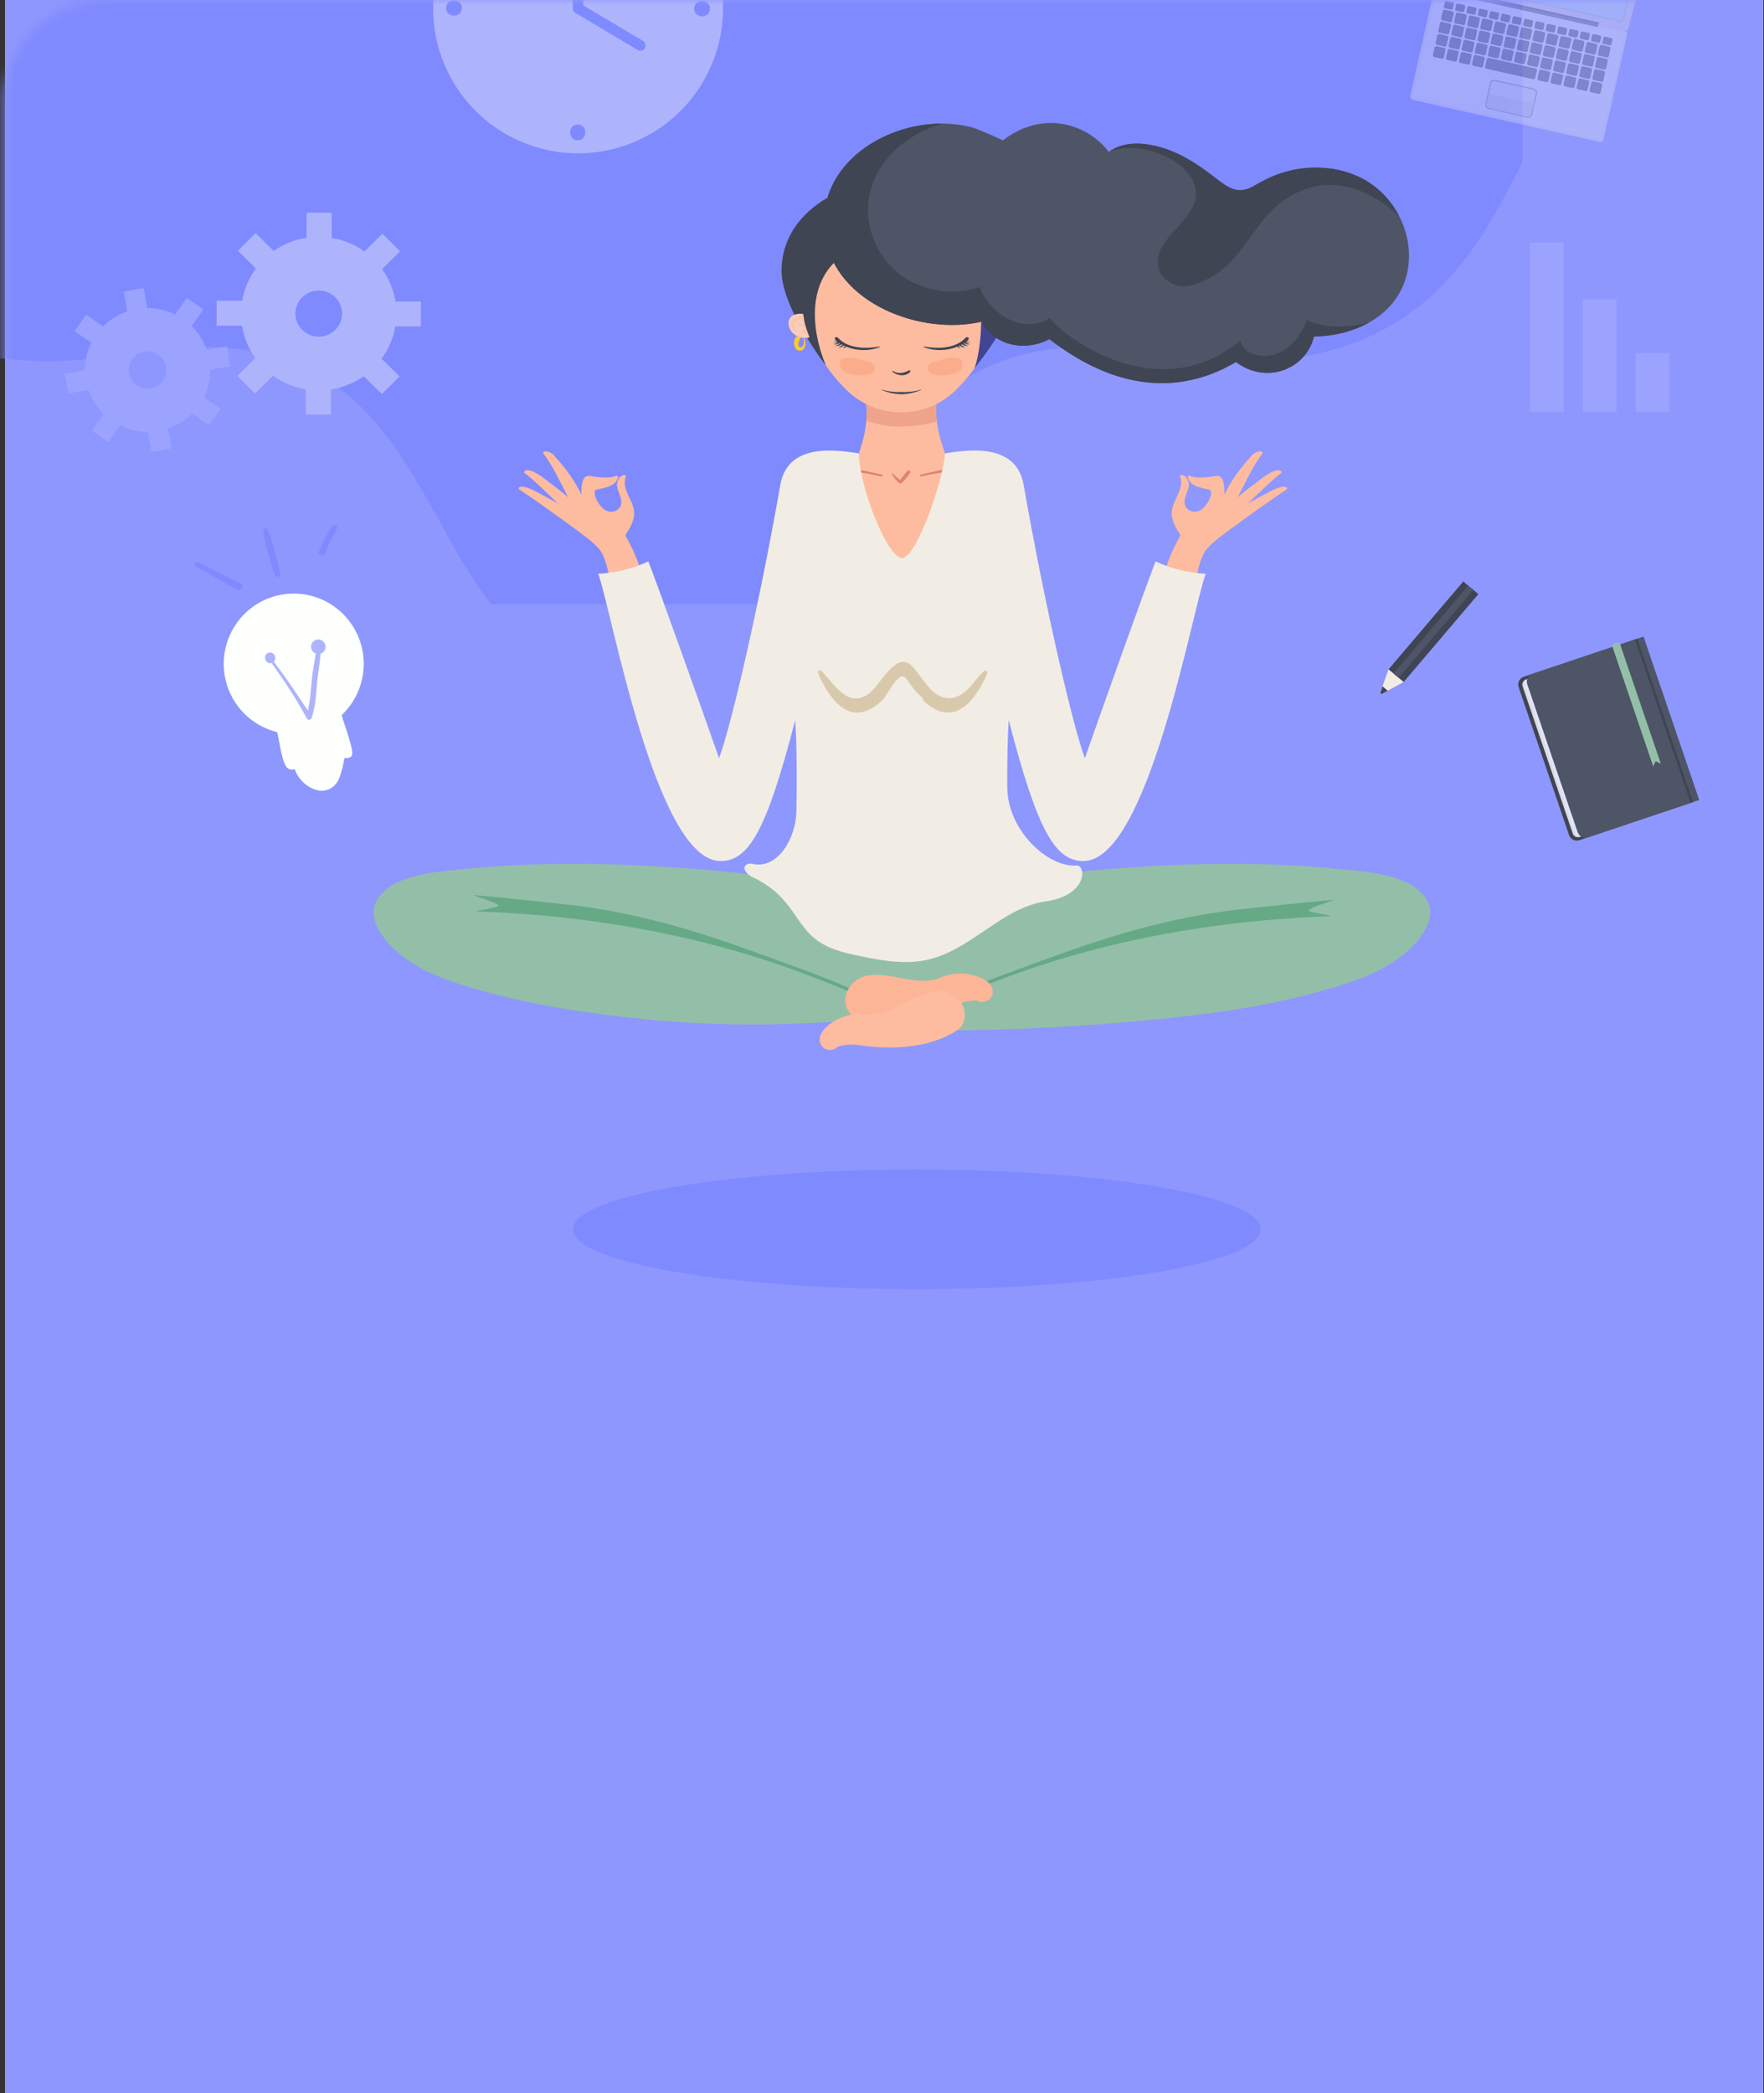 <svg width="177" height="210" viewBox="0 0 177 210" fill="none" xmlns="http://www.w3.org/2000/svg">
<rect x="0" y="0" width="177" height="210" fill="#333333" stroke="none"/>
<rect x="0.5" width="176.435" height="210" fill="#8E97FD"/>
<mask id="mask0_316_8" style="mask-type:alpha" maskUnits="userSpaceOnUse" x="0" y="0" width="177" height="210">
<rect x="0.5" width="176.435" height="210" rx="10" fill="#FA6E5A"/>
</mask>
<g mask="url(#mask0_316_8)">
<path d="M13.273 35.447C-12.227 39.827 -18.727 24.863 -23.227 16.285V-37.368H64.773V60.632H49.273C40.94 50.047 38.773 31.067 13.273 35.447Z" fill="#808AFF"/>
<path d="M116.273 35.447C141.773 39.827 148.273 24.863 152.773 16.285V-37.368H64.773V60.632H80.273C88.606 50.047 90.773 31.067 116.273 35.447Z" fill="#808AFF"/>
<g clip-path="url(#clip0_316_8)">
<path d="M156.886 24.339H153.5V41.339H156.886V24.339Z" fill="#9BA3FF"/>
<path d="M162.193 30.054H158.807V41.339H162.193V30.054Z" fill="#9BA3FF"/>
<path d="M167.507 35.439H164.121V41.339H167.507V35.439Z" fill="#9BA3FF"/>
</g>
<g clip-path="url(#clip1_316_8)">
<path d="M92 129.339C111.054 129.339 126.5 126.653 126.5 123.339C126.5 120.026 111.054 117.339 92 117.339C72.946 117.339 57.5 120.026 57.5 123.339C57.5 126.653 72.946 129.339 92 129.339Z" fill="#808AFF"/>
</g>
<path d="M86.182 45.495C86.182 45.495 84.83 60.436 90.428 60.211C96.434 59.966 94.819 45.495 94.819 45.495C94.034 43.163 93.721 41.78 94.073 39.333H86.781C87.133 41.78 86.963 43.163 86.182 45.495Z" fill="#FDBCA0"/>
<path d="M86.927 42.223C87.755 42.471 88.588 42.7 89.451 42.771C90.269 42.84 91.109 42.788 91.923 42.7C92.601 42.625 93.324 42.504 94.001 42.279C93.894 41.392 93.91 40.478 94.076 39.33H86.784C86.944 40.455 86.993 41.356 86.927 42.223Z" fill="#F0A38B"/>
<path d="M90.428 41.372C92.509 41.372 94.512 40.55 95.978 39.069C97.723 37.307 99.091 35.344 99.492 33.037C100.006 30.075 99.007 27.117 96.825 24.735H84.029C81.847 27.113 80.847 30.075 81.362 33.037C81.762 35.344 83.133 37.307 84.876 39.069C86.344 40.547 88.347 41.372 90.428 41.372Z" fill="#FDBCA0"/>
<path d="M91.064 47.237C90.8 47.528 90.552 47.844 90.318 48.161C90.034 47.965 89.81 47.727 89.562 47.482C89.539 47.459 89.494 47.482 89.504 47.515C89.644 47.9 89.937 48.213 90.236 48.48C90.301 48.536 90.393 48.542 90.458 48.48C90.774 48.17 91.083 47.808 91.327 47.437C91.431 47.283 91.191 47.097 91.064 47.237Z" fill="#DF8370"/>
<path d="M98.105 46.667C96.16 46.833 94.242 47.149 92.35 47.632C92.236 47.662 92.285 47.834 92.399 47.808C94.281 47.391 96.183 47.107 98.105 46.977C98.306 46.964 98.303 46.65 98.105 46.667Z" fill="#DF8370"/>
<path d="M82.749 46.667C84.693 46.833 86.612 47.149 88.504 47.632C88.618 47.662 88.569 47.834 88.455 47.808C86.573 47.391 84.671 47.107 82.749 46.977C82.55 46.964 82.55 46.65 82.749 46.667Z" fill="#DF8370"/>
<path d="M83.084 19.809C80.365 21.369 78.45 23.825 78.418 27.127C78.385 30.849 82.912 36.776 82.85 36.629C81.345 33.008 80.951 28.023 84.706 25.528C85.081 25.28 85.55 25.137 85.885 24.846C85.875 22.879 84.791 20.974 83.084 19.809Z" fill="#3F4553"/>
<path d="M97.505 19.809C100.224 21.369 102.139 23.825 102.172 27.127C102.204 30.849 99.98 34.16 97.765 36.972C98.329 35.745 99.635 28.02 95.88 25.528C95.505 25.28 95.036 25.137 94.701 24.846C94.714 22.879 95.802 20.974 97.505 19.809Z" fill="#424495"/>
<path d="M136.55 17.839C134.473 16.805 132.046 16.583 129.786 17.043C128.692 17.265 127.656 17.653 126.669 18.178C126.015 18.524 125.35 19.02 124.588 19.079C123.663 19.147 122.853 18.544 122.165 18.009C120.029 16.345 117.857 14.887 115.108 14.486C113.779 14.29 112.294 14.434 111.265 15.249C110.21 13.853 108.637 12.858 106.904 12.493C104.612 12.01 102.433 12.698 100.632 14.081C99.616 13.582 97.838 12.864 97.613 12.803C90.839 10.937 81.59 15.67 82.788 23.652C83.817 30.513 92.49 33.683 98.499 32.274C99.795 34.73 102.902 35.301 105.296 34.023C105.478 34.163 105.66 34.303 105.846 34.44C109.666 37.246 114.111 39.069 118.912 38.241C120.736 37.924 122.442 37.265 124.012 36.319C125.504 37.441 127.467 37.797 129.275 36.929C130.62 36.287 131.522 35.099 131.844 33.755C131.867 33.755 131.89 33.755 131.913 33.755C135.905 33.706 140.139 31.72 141.159 27.528C142.087 23.718 140.022 19.565 136.55 17.839Z" fill="#4E5567"/>
<path d="M118.397 16.596C119.71 17.67 120.488 19.141 119.671 20.762C119.006 22.083 117.811 23.046 116.941 24.217C115.922 25.587 115.746 27.345 117.417 28.347C119.062 29.332 121.123 28.105 122.494 27.175C124.188 26.024 126.005 22.693 127.464 21.265C133.945 14.92 140.38 21.702 140.406 21.724C139.566 20.074 138.224 18.674 136.55 17.839C134.472 16.805 132.046 16.583 129.786 17.043C128.692 17.265 127.656 17.653 126.669 18.179C126.015 18.524 125.35 19.02 124.588 19.079C123.663 19.147 122.852 18.544 122.165 18.009C120.029 16.345 117.857 14.887 115.108 14.486C113.808 14.297 112.359 14.434 111.333 15.204C113.571 14.332 116.603 15.125 118.397 16.596Z" fill="#3F4553"/>
<path d="M135.658 32.679C134.072 32.865 132.587 32.777 131.128 32.127C130.499 33.762 129.213 35.412 127.395 35.67C126.174 35.843 124.731 35.461 124.481 34.166C115.896 41.167 106.272 33.357 105.344 31.893C102.667 33.641 99.293 31.508 98.293 28.777C96.254 29.57 93.903 29.325 91.923 28.474C88.233 26.892 86.188 22.53 87.478 18.681C88.552 15.481 91.415 13.292 94.587 12.401C88.403 12.366 81.762 16.815 82.788 23.652C83.817 30.513 92.487 33.684 98.498 32.274C99.795 34.731 102.902 35.301 105.295 34.023C105.478 34.163 105.66 34.303 105.846 34.44C109.666 37.246 114.111 39.069 118.912 38.241C120.735 37.924 122.442 37.265 124.012 36.319C125.503 37.441 127.467 37.797 129.274 36.929C130.62 36.287 131.522 35.099 131.844 33.755C131.867 33.755 131.89 33.755 131.912 33.755C133.818 33.732 135.775 33.266 137.416 32.333C136.84 32.506 136.241 32.61 135.658 32.679Z" fill="#3F4553"/>
<path d="M88.142 34.786C87.002 34.975 85.149 35.037 84.097 33.908C83.889 33.683 83.605 33.938 83.866 34.163C83.908 34.199 83.951 34.231 83.993 34.264C83.869 34.3 83.739 34.316 83.602 34.306C83.599 34.306 83.599 34.31 83.602 34.313C83.768 34.368 83.938 34.385 84.104 34.352C84.107 34.355 84.11 34.359 84.114 34.359C83.97 34.453 83.797 34.492 83.628 34.548C83.625 34.548 83.625 34.551 83.628 34.554C83.837 34.574 84.055 34.548 84.227 34.437C84.247 34.45 84.266 34.457 84.286 34.47C84.156 34.571 84.009 34.646 83.843 34.685C83.827 34.688 83.83 34.714 83.846 34.714C84.058 34.724 84.26 34.672 84.429 34.554C84.465 34.574 84.504 34.59 84.54 34.61C84.42 34.698 84.296 34.776 84.156 34.842C84.143 34.848 84.149 34.871 84.162 34.871C84.348 34.877 84.511 34.783 84.657 34.672C84.703 34.695 84.749 34.711 84.797 34.731C84.736 34.793 84.664 34.851 84.595 34.91C84.586 34.92 84.595 34.933 84.609 34.933C84.726 34.904 84.833 34.855 84.924 34.786C85.97 35.217 87.194 35.23 88.243 34.851C88.354 34.806 88.269 34.767 88.142 34.786Z" fill="#3F4553"/>
<path d="M92.822 34.786C93.962 34.975 95.815 35.037 96.867 33.908C97.075 33.683 97.359 33.938 97.098 34.163C97.056 34.199 97.013 34.231 96.971 34.264C97.098 34.3 97.225 34.316 97.362 34.306C97.365 34.306 97.365 34.31 97.362 34.313C97.196 34.368 97.026 34.385 96.86 34.352C96.857 34.355 96.854 34.359 96.85 34.359C96.994 34.453 97.166 34.492 97.336 34.548C97.339 34.548 97.339 34.551 97.336 34.554C97.127 34.574 96.909 34.548 96.737 34.437C96.717 34.45 96.697 34.457 96.678 34.47C96.808 34.571 96.955 34.646 97.121 34.685C97.137 34.688 97.134 34.714 97.118 34.714C96.906 34.724 96.704 34.672 96.535 34.554C96.499 34.574 96.46 34.59 96.424 34.61C96.544 34.698 96.668 34.776 96.808 34.842C96.821 34.848 96.815 34.871 96.802 34.871C96.616 34.877 96.453 34.783 96.307 34.672C96.261 34.695 96.215 34.711 96.17 34.731C96.232 34.793 96.303 34.851 96.372 34.91C96.382 34.92 96.372 34.933 96.359 34.933C96.242 34.904 96.134 34.855 96.043 34.786C94.997 35.217 93.773 35.23 92.721 34.851C92.614 34.806 92.695 34.767 92.822 34.786Z" fill="#3F4553"/>
<path d="M91.2 37.164C90.666 37.441 90.135 37.552 89.585 37.22C89.546 37.197 89.5 37.252 89.536 37.285C90.008 37.706 90.848 37.813 91.321 37.321C91.399 37.236 91.301 37.112 91.2 37.164Z" fill="#3F4553"/>
<path d="M92.421 39.089C91.754 39.288 91.096 39.363 90.444 39.333C89.793 39.363 89.135 39.288 88.468 39.089C88.451 39.082 88.438 39.111 88.455 39.118C89.096 39.392 89.77 39.539 90.444 39.555C91.119 39.539 91.793 39.392 92.434 39.118C92.451 39.111 92.438 39.085 92.421 39.089Z" fill="#3F4553"/>
<path d="M87.383 36.385C87.328 36.358 87.269 36.336 87.21 36.319C86.465 36.127 85.582 35.761 84.804 35.895C84.253 35.99 84.126 36.658 84.439 37.053C84.774 37.477 85.432 37.598 85.94 37.637C86.452 37.676 87.253 37.732 87.634 37.331C87.979 36.968 87.745 36.561 87.383 36.385Z" fill="#FBAD8B"/>
<path d="M93.479 36.385C93.535 36.358 93.593 36.336 93.652 36.319C94.398 36.127 95.28 35.761 96.059 35.895C96.609 35.99 96.736 36.658 96.424 37.053C96.088 37.477 95.43 37.598 94.922 37.637C94.411 37.676 93.61 37.732 93.229 37.331C92.883 36.968 93.121 36.561 93.479 36.385Z" fill="#FBAD8B"/>
<path d="M80.593 31.501C79.821 31.387 78.994 31.706 79.134 32.623C79.245 33.354 80.03 34.081 81.228 33.863C80.903 33.106 80.678 32.31 80.593 31.501Z" fill="#F9CDB9"/>
<path d="M79.847 32.219C80.059 32.043 80.388 31.964 80.671 32.01C80.655 31.922 80.645 31.831 80.632 31.742C80.245 31.707 79.789 31.866 79.567 32.147C79.222 32.587 79.483 33.077 79.864 33.377C79.919 33.422 79.997 33.351 79.945 33.295C79.668 33.002 79.476 32.529 79.847 32.219Z" fill="#F8C4AB"/>
<path d="M80.824 32.708C80.623 32.525 80.359 32.424 80.056 32.437C79.987 32.441 79.961 32.555 80.04 32.564C80.316 32.604 80.554 32.747 80.701 32.969C80.531 33.06 80.407 33.259 80.58 33.422C80.717 33.553 80.919 33.582 81.111 33.563C81.004 33.282 80.903 32.998 80.824 32.708Z" fill="#F8C4AB"/>
<path d="M80.525 33.651C80.522 33.648 80.515 33.651 80.518 33.654C80.642 33.961 80.818 34.678 80.395 34.825C80.111 34.923 80.085 34.558 80.127 34.365C80.167 34.189 80.264 34.006 80.346 33.85C80.346 33.85 80.15 33.807 79.971 33.716C79.727 33.925 79.639 34.235 79.681 34.561C79.72 34.858 79.909 35.184 80.245 35.194C80.544 35.203 80.759 34.946 80.805 34.672C80.857 34.316 80.714 33.941 80.525 33.651Z" fill="#FDCA27"/>
<path d="M142.845 89.831C141.015 87.649 137.055 87.473 134.456 87.202C126.643 86.386 118.632 86.588 110.815 87.221C106.924 87.538 103.051 88.011 99.195 88.634C96.404 89.087 93.288 89.404 90.5 90.298C87.712 89.404 84.596 89.084 81.805 88.634C77.952 88.008 74.076 87.535 70.184 87.221C62.368 86.588 54.354 86.386 46.544 87.202C43.948 87.473 39.985 87.649 38.155 89.831C36.386 91.938 38.568 94.493 40.249 95.833C42.571 97.686 45.518 98.6 48.332 99.399C51.865 100.397 55.48 101.076 59.115 101.591C75.382 103.888 84.215 102.195 92.718 102.09C93.043 102.504 93.35 102.935 93.63 103.382C102.25 103.437 113.323 102.749 121.882 101.591C125.52 101.098 129.131 100.4 132.665 99.399C135.482 98.603 138.426 97.69 140.748 95.833C142.429 94.493 144.611 91.938 142.845 89.831Z" fill="#93BFA8"/>
<path d="M131.303 91.342C131.574 90.996 133.212 90.568 133.857 90.281C130.818 90.526 127.767 90.891 124.735 91.205C118.967 91.798 113.193 93.328 107.728 95.243C105.113 96.16 102.504 97.122 99.905 98.088C97.847 98.851 95.812 99.686 93.88 100.727C94.177 100.635 94.473 100.544 94.769 100.456C97.85 99.549 110.405 92.748 133.652 91.909C133.114 91.792 131.199 91.475 131.303 91.342Z" fill="#66A986"/>
<path d="M50.038 90.862C49.768 90.516 48.13 90.089 47.485 89.802C50.524 90.046 53.575 90.412 56.607 90.725C62.375 91.319 68.149 92.849 73.614 94.763C76.229 95.68 78.838 96.642 81.436 97.608C83.495 98.371 85.53 99.206 87.461 100.247C87.165 100.156 86.869 100.064 86.572 99.976C83.492 99.069 70.937 92.268 47.69 91.43C48.224 91.312 50.139 90.996 50.038 90.862Z" fill="#66A986"/>
<path d="M98.359 98.075C97.049 97.549 95.665 97.536 94.392 98.081C92.216 99.017 89.549 97.582 87.289 97.84C85.208 98.078 83.941 100.449 85.534 101.963C85.918 102.328 89.78 103.731 95.9 100.874C96.571 100.56 97.225 100.381 97.984 100.391C98.16 100.394 98.326 100.56 98.512 100.541C98.909 100.492 99.235 100.42 99.456 100.035C99.977 99.128 99.108 98.375 98.359 98.075Z" fill="#FDB597"/>
<path d="M83.084 102.886C84.188 102.009 85.514 101.598 86.885 101.758C89.236 102.032 91.382 99.892 93.623 99.49C95.685 99.122 97.577 101.03 96.483 102.942C96.219 103.402 92.916 105.852 86.237 104.866C85.504 104.759 84.827 104.775 84.104 105C83.938 105.052 83.824 105.261 83.638 105.294C83.244 105.362 82.912 105.385 82.589 105.082C81.834 104.361 82.453 103.389 83.084 102.886Z" fill="#FDBCA0"/>
<path d="M127.467 49.296C126.714 49.684 125.923 50.121 125.184 50.529C125.575 50.209 127.744 47.998 128.587 47.453C128.678 47.394 128.463 46.497 126.245 48.272C125.584 48.8 124.803 49.335 124.181 49.912C124.972 48.409 125.633 46.885 126.669 45.508C126.711 45.453 126.698 45.391 126.662 45.349C126.451 45.182 125.92 45.371 125.682 45.626C125.259 46.076 123.65 47.818 122.868 49.655C122.881 49.025 122.826 48.004 122.38 47.795C122.1 47.661 121.634 47.838 121.334 47.861C120.745 47.903 119.973 47.988 119.423 47.753C119.341 47.72 119.136 47.694 119.211 47.965C119.462 48.852 120.699 48.963 121.468 49.159C121.728 49.792 120.996 50.829 120.533 51.142C119.781 51.654 118.683 51.152 118.872 50.147C119.038 49.263 119.566 48.862 119.1 47.994C118.947 47.707 118.289 47.446 118.436 47.91C118.814 49.094 117.729 50.089 117.589 51.234C117.478 52.14 117.957 52.946 118.439 53.674C118.41 53.749 118.387 53.824 118.361 53.895C117.706 55.031 117.198 56.228 116.83 57.48C117.67 57.758 120.139 57.582 120.129 57.562C120.139 57.582 120.426 55.827 121.084 55.086C121.803 54.274 122.709 53.648 123.575 53.008C125.395 51.661 127.245 50.353 129.121 49.081C129.229 49.012 129.141 48.431 127.467 49.296Z" fill="#FDBCA0"/>
<path d="M53.731 49.296C54.484 49.684 55.275 50.121 56.014 50.529C55.624 50.209 53.455 47.998 52.611 47.453C52.52 47.394 52.735 46.497 54.953 48.272C55.614 48.8 56.395 49.335 57.017 49.912C56.226 48.409 55.565 46.885 54.529 45.508C54.487 45.453 54.5 45.391 54.536 45.349C54.748 45.182 55.278 45.371 55.516 45.626C55.94 46.076 57.548 47.818 58.33 49.655C58.317 49.025 58.372 48.004 58.818 47.795C59.099 47.661 59.564 47.838 59.864 47.861C60.453 47.903 61.225 47.988 61.776 47.753C61.857 47.72 62.062 47.694 61.987 47.965C61.736 48.852 60.499 48.963 59.73 49.159C59.47 49.792 60.203 50.829 60.665 51.142C61.417 51.654 62.515 51.152 62.326 50.147C62.16 49.263 61.632 48.862 62.098 47.994C62.251 47.707 62.909 47.446 62.762 47.91C62.385 49.094 63.469 50.089 63.609 51.234C63.72 52.14 63.241 52.946 62.759 53.674C62.788 53.749 62.811 53.824 62.837 53.895C63.492 55.031 64 56.228 64.368 57.48C63.528 57.758 61.059 57.582 61.069 57.562C61.059 57.582 60.773 55.827 60.115 55.086C59.395 54.274 58.489 53.648 57.623 53.008C55.803 51.661 53.953 50.353 52.077 49.081C51.969 49.012 52.057 48.431 53.731 49.296Z" fill="#FDBCA0"/>
<path d="M115.951 56.326C114.73 59.48 110.588 71.126 108.858 76.065C107.829 73.423 105.048 61.95 102.706 48.63C101.977 44.491 97.316 45.081 94.822 45.495C94.643 48.275 91.949 55.98 90.503 55.996C89.057 55.98 86.191 48.82 86.185 45.495C83.694 45.081 79.03 44.491 78.3 48.63C75.956 61.95 73.178 73.426 72.148 76.065C70.416 71.126 66.276 59.48 65.055 56.326C63.489 57.066 61.756 57.474 60.027 57.575C61.365 61.141 65.785 86.39 72.298 86.39C75.122 86.39 76.91 83.385 79.789 72.255C79.932 74.114 79.981 77.686 79.909 81.441C79.857 84.145 77.991 87.27 75.493 86.667C74.988 86.546 74.33 86.928 74.956 87.606C75.125 87.792 75.343 87.929 75.568 88.034C79.558 89.926 79.714 92.754 82.068 94.401C83.492 95.396 85.244 95.71 86.914 96.049C88.725 96.414 90.591 96.688 92.435 96.411C95.499 95.951 97.88 93.899 100.417 92.294C101.834 91.397 103.273 90.679 104.937 90.435C109.22 89.805 108.936 86.778 108.041 86.84C105.041 87.045 101.091 83.216 101.068 79.001C101.052 76.195 101.107 73.706 101.218 72.255C104.097 83.385 105.885 86.39 108.708 86.39C115.222 86.39 119.641 61.141 120.98 57.575C119.25 57.474 117.518 57.063 115.951 56.326Z" fill="#F2EDE4"/>
<path d="M98.72 67.352C98.688 67.375 98.662 67.397 98.636 67.42C98.105 67.939 97.691 68.562 97.17 69.091C96.649 69.616 95.975 70.056 95.236 70.053C93.461 70.043 92.572 67.91 91.503 66.823C89.862 65.16 88.269 68.95 87.048 69.694C85.794 70.457 84.944 69.997 84.019 69.094C83.453 68.539 82.971 67.916 82.446 67.322C82.31 67.166 81.997 67.332 82.082 67.534C82.694 69.009 84.078 71.456 85.905 71.495C87.025 71.517 87.944 70.875 88.68 70.085C89.041 69.697 90.038 67.613 90.686 67.887C90.806 67.939 90.891 68.047 90.972 68.151C91.295 68.575 91.594 69.022 91.94 69.427C92.119 69.635 92.637 69.981 92.637 70.268C93.369 71.015 94.376 71.602 95.415 71.475C96.476 71.345 97.317 70.513 97.932 69.635C98.368 69.012 98.737 68.34 99.026 67.635C99.069 67.534 99.105 67.407 99.03 67.326C98.948 67.241 98.825 67.28 98.72 67.352Z" fill="#D9C9AC"/>
<g clip-path="url(#clip2_316_8)">
<path d="M158.49 84.295L169.635 80.559L164.048 64.159L152.903 67.895C152.466 68.041 152.229 68.51 152.38 68.943L157.433 83.772C157.58 84.206 158.053 84.44 158.49 84.295Z" fill="#3F4553"/>
<path d="M158.498 83.971L169.921 80.142L164.538 64.345L153.115 68.174C152.833 68.267 152.682 68.571 152.776 68.854L157.812 83.635C157.91 83.914 158.216 84.064 158.498 83.971Z" fill="#DDDDE3"/>
<path d="M158.739 83.89L170.162 80.061L164.779 64.265L153.356 68.093C153.074 68.186 152.923 68.49 153.017 68.773L158.053 83.554C158.151 83.833 158.457 83.987 158.739 83.89Z" fill="#E2E5FF"/>
<path d="M159.355 84.003L170.5 80.267L164.913 63.872L153.768 67.608C153.331 67.753 153.094 68.223 153.245 68.656L158.298 83.485C158.445 83.918 158.918 84.149 159.355 84.003Z" fill="#4E5567"/>
<path d="M164.289 64.081L164.049 64.162L169.636 80.561L169.876 80.481L164.289 64.081Z" fill="#3F4553"/>
<path d="M165.881 76.892L166.13 76.366L166.652 76.633L162.571 64.657C162.497 64.447 162.314 64.463 162.102 64.536C161.889 64.608 161.73 64.706 161.804 64.916L165.881 76.892Z" fill="#93BFA8"/>
<path d="M140.838 68.43L148.34 59.609L146.823 58.341L139.322 67.161L140.838 68.43Z" fill="#3F4553"/>
<path d="M139.321 67.158L140.835 68.425L138.647 69.619C138.574 69.66 138.476 69.575 138.5 69.498L139.321 67.158Z" fill="#F2EDE4"/>
<path d="M138.651 69.623L139.243 69.299L138.729 68.866L138.509 69.498C138.48 69.575 138.578 69.66 138.651 69.623Z" fill="#3F4553"/>
<path d="M140.336 68.009L147.837 59.189L147.322 58.759L139.821 67.579L140.336 68.009Z" fill="#4E5567"/>
</g>
<g clip-path="url(#clip3_316_8)">
<path d="M58.003 -16.661C48.334 -16.661 40.5 -8.827 40.5 0.842C40.5 10.506 48.334 18.345 58.003 18.345C67.666 18.345 75.505 10.511 75.505 0.842C75.5 -8.827 67.666 -16.661 58.003 -16.661ZM58.003 15.385C49.971 15.385 43.46 8.874 43.46 0.842C43.46 -7.19 49.971 -13.7 58.003 -13.7C66.035 -13.7 72.545 -7.19 72.545 0.842C72.545 8.874 66.035 15.385 58.003 15.385Z" fill="#808AFF"/>
<path d="M71.421 6.449C74.519 -0.961 71.024 -9.48 63.614 -12.578C56.205 -15.677 47.686 -12.182 44.587 -4.772C41.489 2.638 44.984 11.157 52.394 14.255C59.803 17.354 68.322 13.859 71.421 6.449Z" fill="#AEB4FC"/>
<path d="M71.238 0.869C71.238 -0.151 69.651 -0.156 69.651 0.869C69.651 1.894 71.238 1.894 71.238 0.869Z" fill="#808AFF"/>
<path d="M57.969 14.078C58.989 14.078 58.994 12.49 57.969 12.49C56.949 12.49 56.944 14.078 57.969 14.078Z" fill="#808AFF"/>
<path d="M44.762 0.809C44.762 1.829 46.349 1.835 46.349 0.809C46.349 -0.211 44.762 -0.216 44.762 0.809Z" fill="#808AFF"/>
<path d="M64.254 5.092C64.161 5.092 64.067 5.07 63.984 5.015L57.727 1.294C57.568 1.2 57.468 1.024 57.468 0.837V-9.163C57.468 -9.456 57.705 -9.693 57.998 -9.693C58.29 -9.693 58.527 -9.456 58.527 -9.163V0.539L64.525 4.106C64.778 4.254 64.861 4.58 64.706 4.833C64.613 4.999 64.436 5.092 64.254 5.092Z" fill="#808AFF"/>
</g>
<path d="M23.121 36.746L22.771 34.765L20.746 35.11C20.425 34.185 19.901 33.371 19.224 32.708L20.411 31.044L18.749 29.892L17.569 31.548C16.717 31.134 15.767 30.906 14.775 30.913L14.419 28.905L12.415 29.25L12.764 31.252C11.828 31.569 11.004 32.087 10.334 32.756L8.651 31.583L7.485 33.226L9.161 34.392C8.742 35.234 8.511 36.173 8.518 37.153L6.5 37.498L6.849 39.479L8.874 39.134C9.196 40.059 9.719 40.874 10.397 41.536L9.21 43.2L10.872 44.352L12.052 42.696C12.904 43.11 13.854 43.338 14.845 43.331L15.201 45.34L17.206 44.994L16.857 42.993C17.792 42.675 18.616 42.157 19.287 41.488L20.97 42.661L22.136 41.019L20.46 39.852C20.879 39.01 21.109 38.071 21.102 37.091L23.121 36.746ZM15.132 38.962C14.105 39.141 13.127 38.458 12.946 37.443C12.764 36.428 13.456 35.462 14.482 35.283C15.509 35.103 16.486 35.786 16.668 36.801C16.849 37.816 16.165 38.782 15.132 38.962Z" fill="#9BA3FF"/>
<path d="M42.228 32.749V30.257H39.679C39.49 29.056 39.022 27.952 38.338 26.999L40.147 25.212L38.366 23.451L36.564 25.232C35.607 24.549 34.497 24.073 33.282 23.873V21.339H30.761V23.859C29.546 24.045 28.422 24.508 27.465 25.184L25.656 23.396L23.875 25.156L25.677 26.937C24.986 27.883 24.504 28.98 24.301 30.181H21.738V32.673H24.287C24.476 33.874 24.944 34.979 25.628 35.931L23.819 37.719L25.6 39.479L27.402 37.698C28.359 38.382 29.469 38.858 30.684 39.058V41.591H33.205V39.072C34.42 38.886 35.538 38.423 36.501 37.747L38.31 39.534L40.091 37.774L38.289 35.993C38.98 35.048 39.462 33.95 39.665 32.749H42.228V32.749ZM31.983 33.785C30.691 33.785 29.637 32.749 29.637 31.465C29.637 30.188 30.684 29.146 31.983 29.146C33.275 29.146 34.33 30.181 34.33 31.465C34.322 32.742 33.275 33.785 31.983 33.785Z" fill="#AEB4FC"/>
<g opacity="0.3">
<path d="M160.495 14.236L141.766 10.027C141.582 9.987 141.466 9.804 141.509 9.62L143.867 -0.88C143.907 -1.064 144.091 -1.18 144.274 -1.137L163.003 3.076C163.187 3.116 163.303 3.299 163.26 3.483L160.898 13.983C160.858 14.163 160.678 14.28 160.495 14.236Z" fill="#ECECEC"/>
<path d="M141.819 9.78C141.769 9.77 141.739 9.72 141.753 9.673L144.114 -0.827C144.124 -0.877 144.174 -0.907 144.221 -0.893L162.95 3.319C163 3.329 163.03 3.379 163.017 3.426L160.655 13.926C160.645 13.976 160.595 14.006 160.548 13.993L141.819 9.78Z" fill="#F5F4F5"/>
<path d="M160.367 2.48L146.914 -0.545L146.859 -0.301L160.312 2.724L160.367 2.48Z" fill="#706F6E"/>
<path d="M145.605 0.964L144.985 0.824C144.908 0.808 144.858 0.731 144.875 0.651L144.971 0.214C144.988 0.137 145.065 0.087 145.145 0.104L145.765 0.244C145.842 0.261 145.892 0.337 145.875 0.417L145.779 0.854C145.759 0.931 145.682 0.981 145.605 0.964Z" fill="#585857"/>
<path d="M145.011 0.701C145.001 0.698 144.994 0.688 144.998 0.678L145.094 0.241C145.098 0.231 145.108 0.224 145.118 0.227L145.738 0.367C145.748 0.371 145.755 0.381 145.752 0.391L145.655 0.828C145.652 0.838 145.642 0.844 145.632 0.841L145.011 0.701Z" fill="#5E5E5D"/>
<path d="M146.742 1.218L146.122 1.078C146.045 1.061 145.995 0.984 146.012 0.904L146.109 0.467C146.125 0.391 146.202 0.341 146.282 0.357L146.902 0.497C146.979 0.514 147.029 0.591 147.012 0.671L146.916 1.108C146.896 1.188 146.819 1.235 146.742 1.218Z" fill="#585857"/>
<path d="M146.149 0.958C146.139 0.954 146.132 0.944 146.135 0.934L146.232 0.497C146.235 0.487 146.245 0.481 146.255 0.484L146.876 0.624C146.886 0.627 146.892 0.637 146.889 0.647L146.792 1.084C146.789 1.094 146.779 1.101 146.769 1.098L146.149 0.958Z" fill="#5E5E5D"/>
<path d="M147.88 1.475L147.259 1.335C147.183 1.318 147.133 1.241 147.149 1.161L147.246 0.724C147.263 0.647 147.339 0.597 147.42 0.614L148.04 0.754C148.117 0.771 148.167 0.848 148.15 0.928L148.053 1.365C148.033 1.441 147.957 1.491 147.88 1.475Z" fill="#585857"/>
<path d="M147.286 1.211C147.276 1.208 147.269 1.198 147.273 1.188L147.37 0.751C147.373 0.741 147.383 0.734 147.393 0.738L148.013 0.878C148.023 0.881 148.03 0.891 148.027 0.901L147.93 1.338C147.927 1.348 147.917 1.355 147.907 1.351L147.286 1.211Z" fill="#5E5E5D"/>
<path d="M149.017 1.728L148.397 1.588C148.32 1.571 148.27 1.495 148.287 1.414L148.384 0.978C148.4 0.901 148.477 0.851 148.557 0.867L149.177 1.008C149.254 1.024 149.304 1.101 149.287 1.181L149.191 1.618C149.171 1.698 149.094 1.748 149.017 1.728Z" fill="#585857"/>
<path d="M148.424 1.468C148.414 1.465 148.407 1.455 148.41 1.445L148.507 1.008C148.51 0.998 148.52 0.991 148.53 0.994L149.151 1.134C149.161 1.138 149.167 1.148 149.164 1.158L149.067 1.595C149.064 1.605 149.054 1.611 149.044 1.608L148.424 1.468Z" fill="#5E5E5D"/>
<path d="M150.151 1.985L149.531 1.845C149.454 1.828 149.404 1.752 149.421 1.671L149.518 1.234C149.534 1.158 149.611 1.108 149.691 1.124L150.311 1.265C150.388 1.281 150.438 1.358 150.421 1.438L150.325 1.875C150.308 1.955 150.231 2.002 150.151 1.985Z" fill="#585857"/>
<path d="M149.561 1.725C149.551 1.722 149.544 1.712 149.548 1.702L149.645 1.265C149.648 1.255 149.658 1.248 149.668 1.251L150.288 1.391C150.298 1.395 150.305 1.405 150.302 1.415L150.205 1.852C150.202 1.862 150.192 1.868 150.182 1.865L149.561 1.725Z" fill="#5E5E5D"/>
<path d="M151.289 2.242L150.668 2.102C150.592 2.085 150.542 2.008 150.558 1.928L150.655 1.491C150.672 1.415 150.748 1.364 150.829 1.381L151.449 1.521C151.526 1.538 151.576 1.615 151.559 1.695L151.462 2.132C151.446 2.208 151.369 2.258 151.289 2.242Z" fill="#585857"/>
<path d="M150.698 1.978C150.688 1.975 150.682 1.965 150.685 1.955L150.782 1.518C150.785 1.508 150.795 1.501 150.805 1.505L151.425 1.645C151.435 1.648 151.442 1.658 151.439 1.668L151.342 2.105C151.339 2.115 151.329 2.122 151.319 2.118L150.698 1.978Z" fill="#5E5E5D"/>
<path d="M152.426 2.495L151.806 2.355C151.729 2.339 151.679 2.262 151.696 2.182L151.793 1.745C151.809 1.668 151.886 1.618 151.966 1.635L152.586 1.775C152.663 1.792 152.713 1.868 152.696 1.948L152.6 2.385C152.583 2.465 152.503 2.515 152.426 2.495Z" fill="#585857"/>
<path d="M151.836 2.235C151.826 2.232 151.819 2.222 151.822 2.212L151.919 1.775C151.922 1.765 151.933 1.758 151.943 1.762L152.563 1.902C152.573 1.905 152.58 1.915 152.576 1.925L152.48 2.362C152.476 2.372 152.466 2.379 152.456 2.375L151.836 2.235Z" fill="#5E5E5D"/>
<path d="M153.564 2.752L152.943 2.612C152.867 2.595 152.817 2.519 152.833 2.439L152.93 2.002C152.947 1.925 153.024 1.875 153.104 1.892L153.724 2.032C153.801 2.048 153.851 2.125 153.834 2.205L153.737 2.642C153.717 2.722 153.641 2.769 153.564 2.752Z" fill="#585857"/>
<path d="M152.973 2.492C152.963 2.489 152.957 2.479 152.96 2.469L153.057 2.032C153.06 2.022 153.07 2.015 153.08 2.018L153.7 2.158C153.71 2.162 153.717 2.172 153.714 2.182L153.617 2.619C153.614 2.629 153.604 2.635 153.594 2.632L152.973 2.492Z" fill="#5E5E5D"/>
<path d="M154.701 3.009L154.081 2.869C154.004 2.852 153.954 2.775 153.971 2.695L154.068 2.258C154.084 2.182 154.161 2.132 154.241 2.148L154.861 2.288C154.938 2.305 154.988 2.382 154.972 2.462L154.875 2.899C154.855 2.976 154.778 3.026 154.701 3.009Z" fill="#585857"/>
<path d="M154.107 2.746C154.097 2.742 154.091 2.732 154.094 2.722L154.191 2.285C154.194 2.275 154.204 2.269 154.214 2.272L154.834 2.412C154.844 2.415 154.851 2.425 154.848 2.435L154.751 2.872C154.748 2.882 154.738 2.889 154.728 2.886L154.107 2.746Z" fill="#5E5E5D"/>
<path d="M155.838 3.263L155.218 3.122C155.141 3.106 155.091 3.029 155.108 2.949L155.205 2.512C155.221 2.435 155.298 2.385 155.378 2.402L155.999 2.542C156.075 2.559 156.125 2.635 156.109 2.716L156.012 3.153C155.992 3.233 155.915 3.283 155.838 3.263Z" fill="#585857"/>
<path d="M155.245 3.002C155.235 2.999 155.228 2.989 155.231 2.979L155.328 2.542C155.331 2.532 155.342 2.525 155.352 2.529L155.972 2.669C155.982 2.672 155.989 2.682 155.985 2.692L155.889 3.129C155.885 3.139 155.875 3.146 155.865 3.143L155.245 3.002Z" fill="#5E5E5D"/>
<path d="M156.976 3.519L156.356 3.379C156.279 3.363 156.229 3.286 156.245 3.206L156.342 2.769C156.359 2.692 156.436 2.642 156.516 2.659L157.136 2.799C157.213 2.816 157.263 2.892 157.246 2.972L157.149 3.409C157.129 3.489 157.053 3.536 156.976 3.519Z" fill="#585857"/>
<path d="M156.382 3.259C156.372 3.256 156.365 3.246 156.368 3.236L156.465 2.799C156.469 2.789 156.479 2.782 156.489 2.786L157.109 2.926C157.119 2.929 157.126 2.939 157.122 2.949L157.026 3.386C157.022 3.396 157.012 3.403 157.002 3.399L156.382 3.259Z" fill="#5E5E5D"/>
<path d="M158.113 3.776L157.493 3.636C157.416 3.619 157.366 3.543 157.383 3.463L157.479 3.026C157.496 2.949 157.573 2.899 157.653 2.916L158.273 3.056C158.35 3.072 158.4 3.149 158.383 3.229L158.287 3.666C158.266 3.743 158.19 3.793 158.113 3.776Z" fill="#585857"/>
<path d="M157.519 3.513C157.509 3.509 157.503 3.499 157.506 3.489L157.603 3.052C157.606 3.042 157.616 3.036 157.626 3.039L158.247 3.179C158.257 3.182 158.263 3.192 158.26 3.202L158.163 3.639C158.16 3.649 158.15 3.656 158.14 3.653L157.519 3.513Z" fill="#5E5E5D"/>
<path d="M159.251 4.03L158.63 3.89C158.553 3.873 158.503 3.796 158.52 3.716L158.617 3.279C158.633 3.202 158.71 3.152 158.79 3.169L159.411 3.309C159.487 3.326 159.537 3.403 159.521 3.483L159.424 3.92C159.404 4 159.327 4.05 159.251 4.03Z" fill="#585857"/>
<path d="M158.657 3.77C158.647 3.766 158.64 3.756 158.644 3.746L158.74 3.309C158.744 3.299 158.754 3.293 158.764 3.296L159.384 3.436C159.394 3.439 159.401 3.449 159.397 3.459L159.301 3.896C159.297 3.906 159.287 3.913 159.277 3.91L158.657 3.77Z" fill="#5E5E5D"/>
<path d="M160.388 4.286L159.768 4.146C159.691 4.13 159.641 4.053 159.658 3.973L159.754 3.536C159.771 3.459 159.848 3.409 159.928 3.426L160.548 3.566C160.625 3.583 160.675 3.659 160.658 3.739L160.562 4.176C160.542 4.256 160.465 4.303 160.388 4.286Z" fill="#585857"/>
<path d="M159.794 4.026C159.784 4.023 159.778 4.013 159.781 4.003L159.878 3.566C159.881 3.556 159.891 3.549 159.901 3.553L160.522 3.693C160.532 3.696 160.538 3.706 160.535 3.716L160.438 4.153C160.435 4.163 160.425 4.17 160.415 4.167L159.794 4.026Z" fill="#5E5E5D"/>
<path d="M161.522 4.543L160.902 4.403C160.825 4.387 160.775 4.31 160.792 4.23L160.888 3.793C160.905 3.716 160.982 3.666 161.062 3.683L161.682 3.823C161.759 3.84 161.809 3.916 161.792 3.996L161.695 4.433C161.679 4.51 161.602 4.56 161.522 4.543Z" fill="#585857"/>
<path d="M160.932 4.28C160.922 4.276 160.915 4.266 160.919 4.256L161.015 3.82C161.019 3.81 161.029 3.803 161.039 3.806L161.659 3.946C161.669 3.95 161.676 3.96 161.672 3.97L161.576 4.407C161.572 4.417 161.562 4.423 161.552 4.42L160.932 4.28Z" fill="#5E5E5D"/>
<path d="M144.971 0.974L145.738 1.148C145.825 1.168 145.882 1.255 145.862 1.345L145.692 2.099C145.672 2.185 145.585 2.242 145.495 2.222L144.728 2.048C144.641 2.028 144.584 1.942 144.604 1.852L144.774 1.098C144.794 1.011 144.881 0.954 144.971 0.974Z" fill="#585857"/>
<path d="M144.758 1.925C144.738 1.921 144.725 1.898 144.728 1.878L144.898 1.124C144.901 1.104 144.925 1.091 144.945 1.094L145.712 1.268C145.732 1.271 145.745 1.294 145.742 1.314L145.572 2.068C145.569 2.088 145.545 2.102 145.525 2.098L144.758 1.925Z" fill="#5E5E5D"/>
<path d="M146.282 1.271L147.049 1.444C147.136 1.465 147.192 1.551 147.172 1.641L147.002 2.395C146.982 2.482 146.896 2.539 146.806 2.519L146.038 2.345C145.952 2.325 145.895 2.238 145.915 2.148L146.085 1.394C146.105 1.304 146.192 1.251 146.282 1.271Z" fill="#585857"/>
<path d="M146.069 2.222C146.049 2.218 146.035 2.195 146.039 2.175L146.209 1.421C146.212 1.401 146.235 1.388 146.255 1.391L147.023 1.565C147.043 1.568 147.056 1.591 147.053 1.611L146.882 2.365C146.879 2.385 146.856 2.398 146.836 2.395L146.069 2.222Z" fill="#5E5E5D"/>
<path d="M147.593 1.565L148.361 1.738C148.447 1.758 148.504 1.845 148.484 1.935L148.314 2.689C148.294 2.776 148.207 2.832 148.117 2.812L147.35 2.639C147.263 2.619 147.206 2.532 147.226 2.442L147.397 1.688C147.417 1.602 147.507 1.545 147.593 1.565Z" fill="#585857"/>
<path d="M147.38 2.515C147.36 2.512 147.346 2.489 147.35 2.469L147.52 1.715C147.523 1.695 147.546 1.681 147.566 1.685L148.334 1.858C148.354 1.861 148.367 1.885 148.364 1.905L148.193 2.659C148.19 2.679 148.167 2.692 148.147 2.689L147.38 2.515Z" fill="#5E5E5D"/>
<path d="M148.904 1.858L149.671 2.032C149.758 2.052 149.815 2.139 149.795 2.229L149.624 2.982C149.604 3.069 149.518 3.126 149.428 3.106L148.66 2.932C148.574 2.912 148.517 2.826 148.537 2.736L148.707 1.982C148.727 1.895 148.817 1.838 148.904 1.858Z" fill="#585857"/>
<path d="M148.691 2.812C148.671 2.809 148.657 2.785 148.661 2.765L148.831 2.012C148.834 1.992 148.857 1.978 148.877 1.982L149.645 2.155C149.665 2.158 149.678 2.182 149.675 2.202L149.505 2.956C149.501 2.976 149.478 2.989 149.458 2.986L148.691 2.812Z" fill="#5E5E5D"/>
<path d="M150.215 2.155L150.982 2.329C151.068 2.349 151.125 2.435 151.105 2.525L150.935 3.279C150.915 3.366 150.828 3.423 150.738 3.403L149.971 3.229C149.884 3.209 149.828 3.123 149.848 3.032L150.018 2.279C150.041 2.189 150.128 2.135 150.215 2.155Z" fill="#585857"/>
<path d="M150.001 3.106C149.981 3.102 149.968 3.079 149.971 3.059L150.141 2.305C150.145 2.285 150.168 2.272 150.188 2.275L150.955 2.449C150.975 2.452 150.989 2.475 150.985 2.495L150.815 3.249C150.812 3.269 150.788 3.282 150.768 3.279L150.001 3.106Z" fill="#5E5E5D"/>
<path d="M151.526 2.449L152.293 2.622C152.379 2.642 152.436 2.729 152.416 2.819L152.246 3.573C152.226 3.66 152.139 3.716 152.049 3.696L151.282 3.523C151.195 3.503 151.139 3.416 151.159 3.326L151.329 2.572C151.352 2.485 151.439 2.429 151.526 2.449Z" fill="#585857"/>
<path d="M151.312 3.399C151.292 3.396 151.279 3.373 151.282 3.353L151.452 2.599C151.455 2.579 151.479 2.565 151.499 2.569L152.266 2.742C152.286 2.746 152.299 2.769 152.296 2.789L152.126 3.543C152.122 3.563 152.099 3.576 152.079 3.573L151.312 3.399Z" fill="#5E5E5D"/>
<path d="M152.837 2.745L153.604 2.919C153.691 2.939 153.747 3.026 153.727 3.116L153.557 3.869C153.537 3.956 153.45 4.013 153.36 3.993L152.593 3.819C152.506 3.799 152.45 3.713 152.47 3.623L152.64 2.869C152.663 2.779 152.75 2.725 152.837 2.745Z" fill="#585857"/>
<path d="M152.623 3.696C152.603 3.693 152.59 3.669 152.593 3.649L152.763 2.895C152.766 2.875 152.79 2.862 152.81 2.865L153.577 3.039C153.597 3.042 153.61 3.066 153.607 3.086L153.437 3.839C153.433 3.859 153.41 3.873 153.39 3.869L152.623 3.696Z" fill="#5E5E5D"/>
<path d="M154.151 3.039L154.918 3.213C155.005 3.233 155.061 3.319 155.041 3.409L154.871 4.163C154.851 4.25 154.765 4.307 154.674 4.287L153.907 4.113C153.821 4.093 153.764 4.006 153.784 3.916L153.954 3.163C153.974 3.076 154.061 3.019 154.151 3.039Z" fill="#585857"/>
<path d="M153.934 3.99C153.914 3.986 153.901 3.963 153.904 3.943L154.074 3.189C154.077 3.169 154.101 3.156 154.121 3.159L154.888 3.333C154.908 3.336 154.921 3.359 154.918 3.379L154.748 4.133C154.745 4.153 154.721 4.167 154.701 4.163L153.934 3.99Z" fill="#5E5E5D"/>
<path d="M155.461 3.332L156.229 3.506C156.315 3.526 156.372 3.613 156.352 3.703L156.182 4.457C156.162 4.543 156.075 4.6 155.985 4.58L155.218 4.407C155.131 4.386 155.074 4.3 155.095 4.21L155.265 3.456C155.285 3.369 155.371 3.312 155.461 3.332Z" fill="#585857"/>
<path d="M155.248 4.286C155.228 4.283 155.215 4.26 155.218 4.24L155.388 3.486C155.392 3.466 155.415 3.453 155.435 3.456L156.202 3.629C156.222 3.633 156.235 3.656 156.232 3.676L156.062 4.43C156.059 4.45 156.035 4.463 156.015 4.46L155.248 4.286Z" fill="#5E5E5D"/>
<path d="M156.772 3.63L157.54 3.803C157.626 3.823 157.683 3.91 157.663 4L157.493 4.754C157.473 4.84 157.386 4.897 157.296 4.877L156.529 4.704C156.442 4.684 156.386 4.597 156.406 4.507L156.576 3.753C156.596 3.663 156.682 3.61 156.772 3.63Z" fill="#585857"/>
<path d="M156.559 4.58C156.539 4.577 156.525 4.553 156.529 4.533L156.699 3.78C156.702 3.76 156.726 3.746 156.746 3.75L157.513 3.923C157.533 3.926 157.546 3.95 157.543 3.97L157.373 4.724C157.369 4.744 157.346 4.757 157.326 4.754L156.559 4.58Z" fill="#5E5E5D"/>
<path d="M158.083 3.923L158.85 4.096C158.937 4.116 158.994 4.203 158.974 4.293L158.804 5.047C158.784 5.134 158.697 5.19 158.607 5.17L157.843 4.997C157.756 4.977 157.7 4.89 157.72 4.8L157.89 4.046C157.907 3.96 157.993 3.903 158.083 3.923Z" fill="#585857"/>
<path d="M157.87 4.874C157.85 4.87 157.836 4.847 157.84 4.827L158.01 4.073C158.013 4.053 158.037 4.04 158.057 4.043L158.824 4.217C158.844 4.22 158.857 4.243 158.854 4.263L158.68 5.017C158.677 5.037 158.654 5.05 158.634 5.047L157.87 4.874Z" fill="#5E5E5D"/>
<path d="M159.394 4.22L160.161 4.393C160.248 4.413 160.305 4.5 160.285 4.59L160.115 5.344C160.095 5.431 160.008 5.487 159.918 5.467L159.151 5.294C159.064 5.274 159.007 5.187 159.027 5.097L159.197 4.343C159.217 4.253 159.307 4.2 159.394 4.22Z" fill="#585857"/>
<path d="M159.181 5.171C159.161 5.167 159.148 5.144 159.151 5.124L159.321 4.37C159.324 4.35 159.348 4.337 159.368 4.34L160.135 4.513C160.155 4.517 160.168 4.54 160.165 4.56L159.995 5.314C159.991 5.334 159.968 5.347 159.948 5.344L159.181 5.171Z" fill="#5E5E5D"/>
<path d="M160.705 4.513L161.472 4.687C161.559 4.707 161.615 4.793 161.595 4.884L161.425 5.637C161.405 5.724 161.318 5.781 161.228 5.761L160.461 5.587C160.375 5.567 160.318 5.481 160.338 5.391L160.511 4.637C160.528 4.55 160.618 4.493 160.705 4.513Z" fill="#585857"/>
<path d="M160.491 5.464C160.471 5.461 160.458 5.437 160.461 5.417L160.632 4.664C160.635 4.644 160.658 4.63 160.678 4.634L161.445 4.807C161.465 4.81 161.479 4.834 161.475 4.854L161.305 5.608C161.302 5.628 161.279 5.641 161.259 5.638L160.491 5.464Z" fill="#5E5E5D"/>
<path d="M144.694 2.195L145.461 2.369C145.548 2.389 145.605 2.475 145.585 2.565L145.415 3.319C145.395 3.406 145.308 3.463 145.218 3.443L144.451 3.269C144.364 3.249 144.307 3.162 144.327 3.072L144.501 2.319C144.521 2.232 144.607 2.175 144.694 2.195Z" fill="#585857"/>
<path d="M144.481 3.146C144.461 3.142 144.448 3.119 144.451 3.099L144.621 2.345C144.624 2.325 144.648 2.312 144.668 2.315L145.435 2.489C145.455 2.492 145.468 2.515 145.465 2.535L145.295 3.289C145.291 3.309 145.268 3.323 145.248 3.319L144.481 3.146Z" fill="#5E5E5D"/>
<path d="M146.009 2.492L146.776 2.665C146.863 2.685 146.919 2.772 146.899 2.862L146.729 3.616C146.709 3.703 146.623 3.759 146.533 3.739L145.765 3.566C145.679 3.546 145.622 3.459 145.642 3.369L145.812 2.615C145.832 2.525 145.919 2.472 146.009 2.492Z" fill="#585857"/>
<path d="M145.792 3.443C145.772 3.439 145.759 3.416 145.762 3.396L145.932 2.642C145.935 2.622 145.959 2.609 145.979 2.612L146.746 2.786C146.766 2.789 146.779 2.812 146.776 2.832L146.606 3.586C146.603 3.606 146.579 3.619 146.559 3.616L145.792 3.443Z" fill="#5E5E5D"/>
<path d="M147.319 2.786L148.087 2.959C148.173 2.979 148.23 3.066 148.21 3.156L148.04 3.91C148.02 3.996 147.933 4.053 147.843 4.033L147.076 3.86C146.989 3.84 146.933 3.753 146.953 3.663L147.123 2.909C147.143 2.822 147.229 2.766 147.319 2.786Z" fill="#585857"/>
<path d="M147.106 3.736C147.086 3.733 147.073 3.709 147.076 3.689L147.246 2.936C147.25 2.916 147.273 2.902 147.293 2.906L148.06 3.079C148.08 3.082 148.093 3.106 148.09 3.126L147.92 3.88C147.917 3.9 147.893 3.913 147.873 3.91L147.106 3.736Z" fill="#5E5E5D"/>
<path d="M148.63 3.079L149.397 3.253C149.484 3.273 149.541 3.359 149.521 3.449L149.351 4.203C149.33 4.29 149.244 4.347 149.154 4.327L148.387 4.153C148.3 4.133 148.243 4.046 148.263 3.956L148.433 3.203C148.453 3.116 148.54 3.059 148.63 3.079Z" fill="#585857"/>
<path d="M148.417 4.03C148.397 4.026 148.383 4.003 148.387 3.983L148.557 3.229C148.56 3.209 148.584 3.196 148.604 3.199L149.371 3.373C149.391 3.376 149.404 3.399 149.401 3.419L149.231 4.173C149.227 4.193 149.204 4.206 149.184 4.203L148.417 4.03Z" fill="#5E5E5D"/>
<path d="M149.942 3.376L150.709 3.549C150.795 3.569 150.852 3.656 150.832 3.746L150.662 4.5C150.642 4.587 150.555 4.643 150.465 4.623L149.698 4.45C149.611 4.43 149.555 4.343 149.575 4.253L149.745 3.499C149.765 3.409 149.855 3.356 149.942 3.376Z" fill="#585857"/>
<path d="M149.728 4.327C149.708 4.323 149.694 4.3 149.698 4.28L149.868 3.526C149.871 3.506 149.895 3.493 149.915 3.496L150.682 3.669C150.702 3.673 150.715 3.696 150.712 3.716L150.542 4.47C150.538 4.49 150.515 4.503 150.495 4.5L149.728 4.327Z" fill="#5E5E5D"/>
<path d="M151.252 3.669L152.019 3.843C152.106 3.863 152.163 3.949 152.143 4.04L151.973 4.793C151.953 4.88 151.866 4.937 151.776 4.917L151.009 4.743C150.922 4.723 150.865 4.637 150.885 4.547L151.055 3.793C151.075 3.706 151.165 3.649 151.252 3.669Z" fill="#585857"/>
<path d="M151.039 4.62C151.019 4.617 151.006 4.593 151.009 4.573L151.179 3.82C151.182 3.8 151.206 3.786 151.226 3.79L151.993 3.963C152.013 3.966 152.026 3.99 152.023 4.01L151.853 4.764C151.849 4.784 151.826 4.797 151.806 4.794L151.039 4.62Z" fill="#5E5E5D"/>
<path d="M152.563 3.966L153.33 4.14C153.417 4.16 153.473 4.246 153.453 4.337L153.283 5.09C153.263 5.177 153.176 5.234 153.086 5.214L152.319 5.04C152.233 5.02 152.176 4.934 152.196 4.844L152.366 4.09C152.389 4 152.476 3.946 152.563 3.966Z" fill="#585857"/>
<path d="M152.349 4.917C152.329 4.914 152.316 4.89 152.319 4.87L152.49 4.116C152.493 4.096 152.516 4.083 152.536 4.086L153.303 4.26C153.323 4.263 153.337 4.287 153.333 4.307L153.163 5.06C153.16 5.08 153.137 5.094 153.117 5.09L152.349 4.917Z" fill="#5E5E5D"/>
<path d="M153.874 4.26L154.641 4.433C154.728 4.453 154.784 4.54 154.764 4.63L154.594 5.384C154.574 5.47 154.488 5.527 154.397 5.507L153.63 5.334C153.544 5.314 153.487 5.227 153.507 5.137L153.677 4.383C153.7 4.296 153.787 4.24 153.874 4.26Z" fill="#585857"/>
<path d="M153.66 5.21C153.64 5.207 153.627 5.184 153.63 5.164L153.8 4.41C153.804 4.39 153.827 4.377 153.847 4.38L154.614 4.553C154.634 4.557 154.647 4.58 154.644 4.6L154.474 5.354C154.471 5.374 154.447 5.387 154.427 5.384L153.66 5.21Z" fill="#5E5E5D"/>
<path d="M155.185 4.553L155.952 4.727C156.039 4.747 156.095 4.834 156.075 4.924L155.905 5.677C155.885 5.764 155.799 5.821 155.709 5.801L154.941 5.627C154.855 5.607 154.798 5.521 154.818 5.431L154.988 4.677C155.011 4.59 155.098 4.533 155.185 4.553Z" fill="#585857"/>
<path d="M154.971 5.504C154.951 5.501 154.938 5.477 154.941 5.457L155.111 4.703C155.115 4.683 155.138 4.67 155.158 4.673L155.925 4.847C155.945 4.85 155.958 4.874 155.955 4.894L155.785 5.647C155.782 5.667 155.758 5.681 155.738 5.677L154.971 5.504Z" fill="#5E5E5D"/>
<path d="M156.495 4.85L157.263 5.024C157.349 5.044 157.406 5.13 157.386 5.22L157.216 5.974C157.196 6.061 157.109 6.118 157.019 6.098L156.252 5.924C156.165 5.904 156.109 5.818 156.129 5.727L156.299 4.974C156.322 4.884 156.409 4.83 156.495 4.85Z" fill="#585857"/>
<path d="M156.282 5.801C156.262 5.798 156.249 5.774 156.252 5.754L156.422 5C156.426 4.98 156.449 4.967 156.469 4.97L157.236 5.144C157.256 5.147 157.269 5.17 157.266 5.19L157.096 5.944C157.093 5.964 157.069 5.978 157.049 5.974L156.282 5.801Z" fill="#5E5E5D"/>
<path d="M157.81 5.144L158.577 5.317C158.664 5.337 158.72 5.424 158.7 5.514L158.53 6.268C158.51 6.355 158.423 6.411 158.333 6.391L157.566 6.218C157.479 6.198 157.423 6.111 157.443 6.021L157.613 5.267C157.633 5.181 157.72 5.124 157.81 5.144Z" fill="#585857"/>
<path d="M157.593 6.094C157.573 6.091 157.559 6.068 157.563 6.048L157.733 5.294C157.736 5.274 157.76 5.261 157.78 5.264L158.547 5.437C158.567 5.441 158.58 5.464 158.577 5.484L158.407 6.238C158.403 6.258 158.38 6.271 158.36 6.268L157.593 6.094Z" fill="#5E5E5D"/>
<path d="M159.121 5.441L159.888 5.614C159.975 5.634 160.031 5.721 160.011 5.811L159.841 6.565C159.821 6.651 159.734 6.708 159.644 6.688L158.877 6.515C158.79 6.495 158.734 6.408 158.754 6.318L158.924 5.564C158.944 5.474 159.031 5.421 159.121 5.441Z" fill="#585857"/>
<path d="M158.907 6.391C158.887 6.388 158.874 6.365 158.877 6.345L159.047 5.591C159.051 5.571 159.074 5.557 159.094 5.561L159.861 5.734C159.881 5.738 159.895 5.761 159.891 5.781L159.721 6.535C159.718 6.555 159.695 6.568 159.675 6.565L158.907 6.391Z" fill="#5E5E5D"/>
<path d="M160.432 5.734L161.199 5.908C161.286 5.928 161.342 6.014 161.322 6.104L161.152 6.858C161.132 6.945 161.045 7.002 160.955 6.982L160.188 6.808C160.102 6.788 160.045 6.702 160.065 6.611L160.235 5.858C160.255 5.771 160.342 5.714 160.432 5.734Z" fill="#585857"/>
<path d="M160.218 6.685C160.198 6.681 160.185 6.658 160.188 6.638L160.358 5.884C160.361 5.864 160.385 5.851 160.405 5.854L161.172 6.028C161.192 6.031 161.205 6.054 161.202 6.074L161.032 6.828C161.029 6.848 161.005 6.862 160.985 6.858L160.218 6.685Z" fill="#5E5E5D"/>
<path d="M144.421 3.416L145.188 3.589C145.275 3.609 145.332 3.696 145.312 3.786L145.142 4.54C145.122 4.627 145.035 4.683 144.945 4.663L144.178 4.49C144.091 4.47 144.034 4.383 144.054 4.293L144.224 3.539C144.248 3.453 144.335 3.396 144.421 3.416Z" fill="#585857"/>
<path d="M144.208 4.366C144.187 4.363 144.174 4.34 144.177 4.32L144.348 3.566C144.351 3.546 144.374 3.533 144.394 3.536L145.161 3.709C145.181 3.713 145.195 3.736 145.191 3.756L145.021 4.51C145.018 4.53 144.995 4.543 144.975 4.54L144.208 4.366Z" fill="#5E5E5D"/>
<path d="M145.732 3.709L146.499 3.883C146.586 3.903 146.642 3.99 146.622 4.08L146.452 4.833C146.432 4.92 146.346 4.977 146.255 4.957L145.488 4.783C145.402 4.763 145.345 4.677 145.365 4.587L145.535 3.833C145.558 3.746 145.645 3.693 145.732 3.709Z" fill="#585857"/>
<path d="M145.519 4.664C145.499 4.66 145.485 4.637 145.489 4.617L145.659 3.863C145.662 3.843 145.685 3.83 145.705 3.833L146.472 4.006C146.493 4.01 146.506 4.033 146.503 4.053L146.332 4.807C146.329 4.827 146.306 4.84 146.286 4.837L145.519 4.664Z" fill="#5E5E5D"/>
<path d="M147.042 4.006L147.81 4.18C147.896 4.2 147.953 4.286 147.933 4.377L147.763 5.13C147.743 5.217 147.656 5.274 147.566 5.254L146.799 5.08C146.712 5.06 146.655 4.974 146.676 4.884L146.846 4.13C146.869 4.043 146.956 3.986 147.042 4.006Z" fill="#585857"/>
<path d="M146.829 4.957C146.809 4.954 146.796 4.93 146.799 4.91L146.969 4.156C146.973 4.136 146.996 4.123 147.016 4.126L147.783 4.3C147.803 4.303 147.816 4.326 147.813 4.346L147.643 5.1C147.64 5.12 147.616 5.134 147.596 5.13L146.829 4.957Z" fill="#5E5E5D"/>
<path d="M148.357 4.3L149.124 4.473C149.211 4.493 149.268 4.58 149.248 4.67L149.078 5.424C149.058 5.511 148.971 5.567 148.881 5.547L148.114 5.374C148.027 5.354 147.97 5.267 147.99 5.177L148.16 4.423C148.18 4.337 148.267 4.28 148.357 4.3Z" fill="#585857"/>
<path d="M148.14 5.25C148.12 5.247 148.107 5.224 148.11 5.204L148.28 4.45C148.284 4.43 148.307 4.417 148.327 4.42L149.094 4.593C149.114 4.597 149.128 4.62 149.124 4.64L148.954 5.394C148.951 5.414 148.927 5.427 148.907 5.424L148.14 5.25Z" fill="#5E5E5D"/>
<path d="M149.668 4.597L150.435 4.77C150.522 4.79 150.578 4.877 150.558 4.967L150.388 5.721C150.368 5.808 150.281 5.864 150.191 5.844L149.424 5.671C149.337 5.651 149.281 5.564 149.301 5.474L149.471 4.72C149.491 4.63 149.578 4.577 149.668 4.597Z" fill="#585857"/>
<path d="M149.454 5.547C149.434 5.544 149.421 5.521 149.424 5.501L149.594 4.747C149.598 4.727 149.621 4.713 149.641 4.717L150.408 4.89C150.428 4.894 150.442 4.917 150.438 4.937L150.268 5.691C150.265 5.711 150.242 5.724 150.222 5.721L149.454 5.547Z" fill="#5E5E5D"/>
<path d="M150.979 4.89L151.746 5.064C151.833 5.084 151.889 5.17 151.869 5.26L151.699 6.014C151.679 6.101 151.592 6.158 151.502 6.138L150.735 5.964C150.648 5.944 150.592 5.858 150.612 5.767L150.782 5.014C150.802 4.927 150.889 4.87 150.979 4.89Z" fill="#585857"/>
<path d="M150.765 5.841C150.745 5.837 150.732 5.814 150.735 5.794L150.905 5.04C150.908 5.02 150.932 5.007 150.952 5.01L151.719 5.184C151.739 5.187 151.752 5.21 151.749 5.23L151.579 5.984C151.575 6.004 151.552 6.018 151.532 6.014L150.765 5.841Z" fill="#5E5E5D"/>
<path d="M152.29 5.184L153.057 5.357C153.144 5.377 153.2 5.464 153.18 5.554L153.01 6.308C152.99 6.394 152.903 6.451 152.813 6.431L152.046 6.258C151.96 6.238 151.903 6.151 151.923 6.061L152.093 5.307C152.113 5.22 152.2 5.167 152.29 5.184Z" fill="#585857"/>
<path d="M152.076 6.138C152.056 6.134 152.043 6.111 152.046 6.091L152.216 5.337C152.219 5.317 152.243 5.304 152.263 5.307L153.03 5.481C153.05 5.484 153.063 5.507 153.06 5.527L152.89 6.281C152.887 6.301 152.863 6.314 152.843 6.311L152.076 6.138Z" fill="#5E5E5D"/>
<path d="M153.6 5.481L154.368 5.654C154.454 5.674 154.511 5.761 154.491 5.851L154.321 6.605C154.301 6.691 154.214 6.748 154.124 6.728L153.357 6.555C153.27 6.535 153.213 6.448 153.233 6.358L153.404 5.604C153.424 5.514 153.514 5.461 153.6 5.481Z" fill="#585857"/>
<path d="M153.387 6.431C153.367 6.428 153.354 6.405 153.357 6.385L153.527 5.631C153.53 5.611 153.554 5.597 153.574 5.601L154.341 5.774C154.361 5.777 154.374 5.801 154.371 5.821L154.201 6.575C154.198 6.595 154.174 6.608 154.154 6.605L153.387 6.431Z" fill="#5E5E5D"/>
<path d="M154.911 5.774L155.678 5.948C155.765 5.968 155.822 6.054 155.802 6.144L155.631 6.898C155.611 6.985 155.525 7.042 155.435 7.022L154.667 6.848C154.581 6.828 154.524 6.741 154.544 6.651L154.714 5.898C154.734 5.811 154.824 5.754 154.911 5.774Z" fill="#585857"/>
<path d="M154.698 6.725C154.678 6.721 154.664 6.698 154.668 6.678L154.838 5.924C154.841 5.904 154.864 5.891 154.884 5.894L155.652 6.068C155.672 6.071 155.685 6.094 155.682 6.114L155.508 6.868C155.505 6.888 155.482 6.902 155.462 6.898L154.698 6.725Z" fill="#5E5E5D"/>
<path d="M156.222 6.071L156.989 6.244C157.076 6.264 157.133 6.351 157.113 6.441L156.942 7.195C156.922 7.282 156.836 7.338 156.746 7.318L155.979 7.145C155.892 7.125 155.835 7.038 155.855 6.948L156.025 6.194C156.049 6.104 156.135 6.051 156.222 6.071Z" fill="#585857"/>
<path d="M156.008 7.022C155.988 7.018 155.975 6.998 155.978 6.975L156.148 6.221C156.152 6.201 156.175 6.188 156.195 6.191L156.962 6.364C156.982 6.368 156.996 6.391 156.992 6.411L156.822 7.165C156.819 7.185 156.795 7.198 156.775 7.195L156.008 7.022Z" fill="#5E5E5D"/>
<path d="M157.533 6.365L158.3 6.538C158.387 6.558 158.444 6.645 158.424 6.735L158.254 7.489C158.234 7.575 158.147 7.632 158.057 7.612L157.29 7.439C157.203 7.419 157.146 7.332 157.166 7.242L157.336 6.488C157.36 6.401 157.446 6.345 157.533 6.365Z" fill="#585857"/>
<path d="M157.319 7.315C157.299 7.312 157.286 7.288 157.289 7.268L157.459 6.515C157.463 6.495 157.486 6.481 157.506 6.485L158.273 6.658C158.293 6.661 158.307 6.685 158.303 6.705L158.133 7.459C158.13 7.479 158.107 7.492 158.086 7.489L157.319 7.315Z" fill="#5E5E5D"/>
<path d="M158.844 6.658L159.611 6.832C159.698 6.852 159.754 6.938 159.734 7.028L159.564 7.782C159.544 7.869 159.457 7.926 159.367 7.906L158.6 7.732C158.513 7.712 158.457 7.625 158.477 7.535L158.647 6.781C158.67 6.695 158.757 6.638 158.844 6.658Z" fill="#585857"/>
<path d="M158.63 7.612C158.61 7.609 158.597 7.585 158.6 7.565L158.77 6.811C158.774 6.791 158.797 6.778 158.817 6.781L159.584 6.955C159.604 6.958 159.618 6.982 159.614 7.002L159.444 7.752C159.441 7.772 159.418 7.785 159.398 7.782L158.63 7.612Z" fill="#5E5E5D"/>
<path d="M160.158 6.955L160.925 7.128C161.012 7.148 161.068 7.235 161.048 7.325L160.878 8.079C160.858 8.166 160.772 8.222 160.682 8.202L159.914 8.029C159.828 8.009 159.771 7.922 159.791 7.832L159.961 7.078C159.981 6.988 160.068 6.935 160.158 6.955Z" fill="#585857"/>
<path d="M159.941 7.906C159.921 7.902 159.908 7.879 159.911 7.859L160.081 7.105C160.084 7.085 160.108 7.072 160.128 7.075L160.895 7.248C160.915 7.252 160.928 7.275 160.925 7.295L160.755 8.049C160.752 8.069 160.728 8.082 160.708 8.079L159.941 7.906Z" fill="#5E5E5D"/>
<path d="M144.147 4.637L144.914 4.81C145.001 4.83 145.058 4.917 145.038 5.007L144.868 5.761C144.848 5.848 144.761 5.904 144.671 5.884L143.904 5.711C143.817 5.691 143.76 5.604 143.78 5.514L143.951 4.76C143.971 4.674 144.061 4.617 144.147 4.637Z" fill="#585857"/>
<path d="M143.934 5.587C143.914 5.584 143.901 5.561 143.904 5.541L144.074 4.787C144.077 4.767 144.101 4.754 144.121 4.757L144.888 4.93C144.908 4.934 144.921 4.957 144.918 4.977L144.748 5.731C144.745 5.751 144.721 5.764 144.701 5.761L143.934 5.587Z" fill="#5E5E5D"/>
<path d="M145.458 4.93L146.226 5.104C146.312 5.124 146.369 5.211 146.349 5.301L146.179 6.054C146.159 6.141 146.072 6.198 145.982 6.178L145.215 6.004C145.128 5.984 145.071 5.898 145.091 5.808L145.262 5.054C145.282 4.967 145.372 4.91 145.458 4.93Z" fill="#585857"/>
<path d="M145.245 5.881C145.225 5.878 145.212 5.854 145.215 5.834L145.385 5.08C145.389 5.06 145.412 5.047 145.432 5.05L146.199 5.224C146.219 5.227 146.232 5.251 146.229 5.271L146.059 6.024C146.056 6.044 146.032 6.058 146.012 6.054L145.245 5.881Z" fill="#5E5E5D"/>
<path d="M146.769 5.227L147.537 5.401C147.623 5.421 147.68 5.507 147.66 5.597L147.49 6.351C147.47 6.438 147.383 6.495 147.293 6.475L146.526 6.301C146.439 6.281 146.382 6.194 146.402 6.104L146.576 5.351C146.596 5.261 146.683 5.207 146.769 5.227Z" fill="#585857"/>
<path d="M146.556 6.178C146.536 6.174 146.522 6.151 146.526 6.131L146.696 5.377C146.699 5.357 146.722 5.344 146.742 5.347L147.51 5.521C147.53 5.524 147.543 5.547 147.54 5.567L147.37 6.321C147.366 6.341 147.343 6.354 147.323 6.351L146.556 6.178Z" fill="#5E5E5D"/>
<path d="M148.08 5.521L148.847 5.694C148.934 5.714 148.991 5.801 148.971 5.891L148.8 6.645C148.78 6.732 148.694 6.788 148.604 6.768L147.837 6.595C147.75 6.575 147.693 6.488 147.713 6.398L147.883 5.644C147.907 5.557 147.993 5.501 148.08 5.521Z" fill="#585857"/>
<path d="M147.867 6.471C147.847 6.468 147.833 6.445 147.837 6.425L148.007 5.671C148.01 5.651 148.034 5.637 148.054 5.641L148.821 5.814C148.841 5.818 148.854 5.841 148.851 5.861L148.681 6.615C148.677 6.635 148.654 6.648 148.634 6.645L147.867 6.471Z" fill="#5E5E5D"/>
<path d="M154.09 6.872L149.384 5.814C149.297 5.794 149.214 5.848 149.194 5.934L149.01 6.745C148.997 6.805 149.034 6.865 149.094 6.878L153.844 7.946C153.93 7.966 154.02 7.909 154.04 7.822L154.21 7.068C154.234 6.982 154.18 6.892 154.09 6.872Z" fill="#585857"/>
<path d="M149.141 6.758L149.321 5.961C149.324 5.944 149.344 5.931 149.361 5.938L154.067 6.995C154.087 6.998 154.1 7.022 154.097 7.042L153.927 7.795C153.924 7.815 153.9 7.829 153.88 7.825L149.141 6.758Z" fill="#5E5E5D"/>
<path d="M154.638 6.995L155.405 7.169C155.492 7.189 155.549 7.275 155.529 7.365L155.358 8.119C155.338 8.206 155.252 8.263 155.162 8.243L154.394 8.069C154.308 8.049 154.251 7.962 154.271 7.872L154.441 7.118C154.461 7.032 154.548 6.975 154.638 6.995Z" fill="#585857"/>
<path d="M154.424 7.946C154.404 7.942 154.391 7.919 154.394 7.899L154.564 7.145C154.568 7.125 154.591 7.112 154.611 7.115L155.378 7.289C155.398 7.292 155.412 7.315 155.408 7.335L155.238 8.089C155.235 8.109 155.211 8.122 155.191 8.119L154.424 7.946Z" fill="#5E5E5D"/>
<path d="M155.949 7.292L156.716 7.465C156.802 7.485 156.859 7.572 156.839 7.662L156.669 8.416C156.649 8.503 156.562 8.559 156.472 8.539L155.705 8.366C155.618 8.346 155.562 8.259 155.582 8.169L155.752 7.415C155.772 7.325 155.862 7.272 155.949 7.292Z" fill="#585857"/>
<path d="M155.735 8.243C155.715 8.239 155.702 8.216 155.705 8.196L155.875 7.442C155.879 7.422 155.902 7.409 155.922 7.412L156.689 7.585C156.709 7.589 156.723 7.612 156.719 7.632L156.549 8.386C156.546 8.406 156.522 8.419 156.502 8.416L155.735 8.243Z" fill="#5E5E5D"/>
<path d="M157.259 7.585L158.026 7.759C158.113 7.779 158.17 7.866 158.15 7.956L157.98 8.71C157.96 8.796 157.873 8.853 157.783 8.833L157.016 8.659C156.929 8.639 156.872 8.553 156.892 8.463L157.062 7.709C157.082 7.622 157.172 7.565 157.259 7.585Z" fill="#585857"/>
<path d="M157.046 8.536C157.026 8.533 157.013 8.509 157.016 8.489L157.186 7.736C157.189 7.716 157.213 7.702 157.233 7.706L158 7.879C158.02 7.882 158.033 7.906 158.03 7.926L157.86 8.679C157.856 8.7 157.836 8.713 157.813 8.71L157.046 8.536Z" fill="#5E5E5D"/>
<path d="M158.57 7.879L159.337 8.052C159.424 8.072 159.481 8.159 159.461 8.249L159.291 9.003C159.271 9.09 159.184 9.146 159.094 9.126L158.327 8.953C158.24 8.933 158.183 8.846 158.203 8.756L158.373 8.002C158.397 7.915 158.483 7.859 158.57 7.879Z" fill="#585857"/>
<path d="M158.356 8.83C158.336 8.826 158.323 8.803 158.326 8.783L158.497 8.029C158.5 8.009 158.523 7.996 158.543 7.999L159.31 8.172C159.33 8.176 159.344 8.199 159.34 8.219L159.17 8.973C159.167 8.993 159.144 9.006 159.124 9.003L158.356 8.83Z" fill="#5E5E5D"/>
<path d="M159.881 8.176L160.648 8.349C160.735 8.369 160.792 8.456 160.772 8.546L160.602 9.3C160.582 9.387 160.495 9.443 160.405 9.423L159.638 9.25C159.551 9.23 159.494 9.143 159.514 9.053L159.684 8.299C159.708 8.209 159.795 8.156 159.881 8.176Z" fill="#585857"/>
<path d="M159.668 9.126C159.648 9.123 159.635 9.1 159.638 9.08L159.808 8.326C159.811 8.306 159.835 8.293 159.855 8.296L160.622 8.469C160.642 8.473 160.655 8.496 160.652 8.516L160.482 9.27C160.479 9.29 160.455 9.303 160.435 9.3L159.668 9.126Z" fill="#5E5E5D"/>
<path d="M153.854 9L150.004 8.136C149.831 8.096 149.658 8.206 149.621 8.379L149.157 10.437C149.117 10.611 149.227 10.784 149.401 10.821L153.25 11.685C153.423 11.725 153.597 11.615 153.634 11.441L154.097 9.383C154.137 9.21 154.027 9.04 153.854 9Z" fill="#EDEDED"/>
<path d="M153.884 8.876L150.034 8.012C149.794 7.959 149.554 8.109 149.501 8.349L149.037 10.407C148.984 10.647 149.134 10.887 149.374 10.941L153.223 11.805C153.463 11.858 153.704 11.708 153.757 11.468L154.221 9.41C154.274 9.17 154.124 8.933 153.884 8.876ZM153.637 11.441C153.597 11.615 153.427 11.725 153.253 11.685L149.404 10.821C149.231 10.781 149.121 10.611 149.161 10.437L149.624 8.379C149.664 8.206 149.834 8.096 150.008 8.136L153.857 9C154.03 9.04 154.14 9.21 154.1 9.383L153.637 11.441Z" fill="#9D9B9B"/>
<path d="M149.388 9.423L149.161 10.437C149.121 10.611 149.231 10.784 149.404 10.821L153.254 11.685C153.427 11.725 153.6 11.615 153.637 11.441L153.864 10.427L149.388 9.423Z" fill="#DFDFDE"/>
<path d="M151.609 9.92L149.388 9.42L149.161 10.434C149.121 10.607 149.231 10.781 149.404 10.818L151.312 11.248L151.609 9.92Z" fill="#D9D9DA"/>
<path d="M163.09 3.092L144.191 -1.157C144.081 -1.184 144.004 -1.287 144.014 -1.401L145.992 -12.214C146.019 -12.511 146.299 -12.715 146.589 -12.648L165.838 -8.318C166.129 -8.252 166.295 -7.948 166.192 -7.668L163.353 2.949C163.313 3.056 163.203 3.119 163.09 3.092Z" fill="#E3E1E1"/>
<path d="M144.838 -2.195L146.663 -11.324C146.689 -11.604 146.953 -11.797 147.226 -11.734L164.868 -7.768C165.141 -7.708 165.298 -7.418 165.201 -7.154L162.947 1.875C162.867 2.095 162.636 2.218 162.406 2.168L145.202 -1.701C144.971 -1.751 144.818 -1.964 144.838 -2.195Z" fill="#C7C7C6"/>
<path d="M144.965 -2.181L146.789 -11.317C146.809 -11.521 146.999 -11.661 147.199 -11.614L164.848 -7.645C165.044 -7.601 165.161 -7.391 165.091 -7.201L162.83 1.835C162.773 1.995 162.606 2.085 162.439 2.048L145.225 -1.824C145.061 -1.861 144.948 -2.014 144.965 -2.181Z" fill="#C6E6F2"/>
<path d="M160.351 2.479L146.903 -0.547L146.909 -0.774L160.468 2.275L160.351 2.479Z" fill="#585857"/>
</g>
<path d="M36.308 64.977C35.411 61.185 31.619 58.847 27.848 59.747C24.072 60.648 21.743 64.455 22.64 68.241C23.272 70.902 25.331 72.846 27.808 73.455C27.95 73.834 28.215 76.131 28.689 76.868C28.903 77.201 29.173 77.257 29.586 77.17C29.917 78.352 31.303 79.437 32.445 79.329C33.245 79.252 33.826 78.7 34.086 77.958C34.29 77.38 34.453 76.715 34.555 76.07C35.105 76.055 35.37 75.998 35.344 75.481C35.299 74.586 34.33 72.12 34.295 71.741C36.053 70.068 36.909 67.52 36.308 64.977Z" fill="#FDFFFC"/>
<path d="M32.654 64.721C32.547 64.337 32.17 64.081 31.772 64.179C31.4 64.266 31.12 64.68 31.232 65.064C31.298 65.299 31.471 65.489 31.68 65.576C31.528 66.568 31.334 67.545 31.252 68.548C31.176 69.48 31.099 70.39 30.896 71.296C29.79 69.633 28.689 67.975 27.471 66.394C27.808 66.072 27.553 65.35 26.987 65.483C26.32 65.642 26.564 66.686 27.237 66.527C27.242 66.527 27.247 66.522 27.252 66.517C28.516 68.313 29.754 70.135 30.784 72.079C30.896 72.289 31.201 72.243 31.273 72.028C31.609 71.025 31.706 70.001 31.777 68.953C31.859 67.822 32.078 66.711 32.17 65.586C32.511 65.473 32.756 65.084 32.654 64.721Z" fill="#AEB4FC"/>
<path d="M24.169 58.54C22.747 57.834 21.32 57.123 19.898 56.411C19.602 56.268 19.332 56.693 19.628 56.851C21.014 57.619 22.405 58.381 23.791 59.149C24.199 59.374 24.576 58.745 24.169 58.54Z" fill="#808AFF"/>
<path d="M26.844 53.116C26.727 52.855 26.391 53.044 26.416 53.28C26.589 54.753 27.135 56.258 27.563 57.68C27.67 58.028 28.205 57.91 28.118 57.547C27.767 56.084 27.461 54.492 26.844 53.116Z" fill="#808AFF"/>
<path d="M33.469 52.686C33.102 53.009 32.878 53.52 32.649 53.95C32.409 54.4 32.195 54.861 31.991 55.327C31.828 55.705 32.455 55.905 32.613 55.516C32.802 55.04 33.005 54.58 33.24 54.124C33.439 53.73 33.729 53.346 33.846 52.922C33.913 52.691 33.637 52.533 33.469 52.686Z" fill="#808AFF"/>
</g>
<defs>
<clipPath id="clip0_316_8">
<rect width="14" height="17" fill="white" transform="translate(153.5 24.339)"/>
</clipPath>
<clipPath id="clip1_316_8">
<rect width="69" height="12" fill="white" transform="translate(57.5 117.339)"/>
</clipPath>
<clipPath id="clip2_316_8">
<rect width="32" height="26" fill="white" transform="translate(138.5 58.339)"/>
</clipPath>
<clipPath id="clip3_316_8">
<rect width="35" height="35" fill="white" transform="translate(40.5 -16.661)"/>
</clipPath>
</defs>
</svg>
